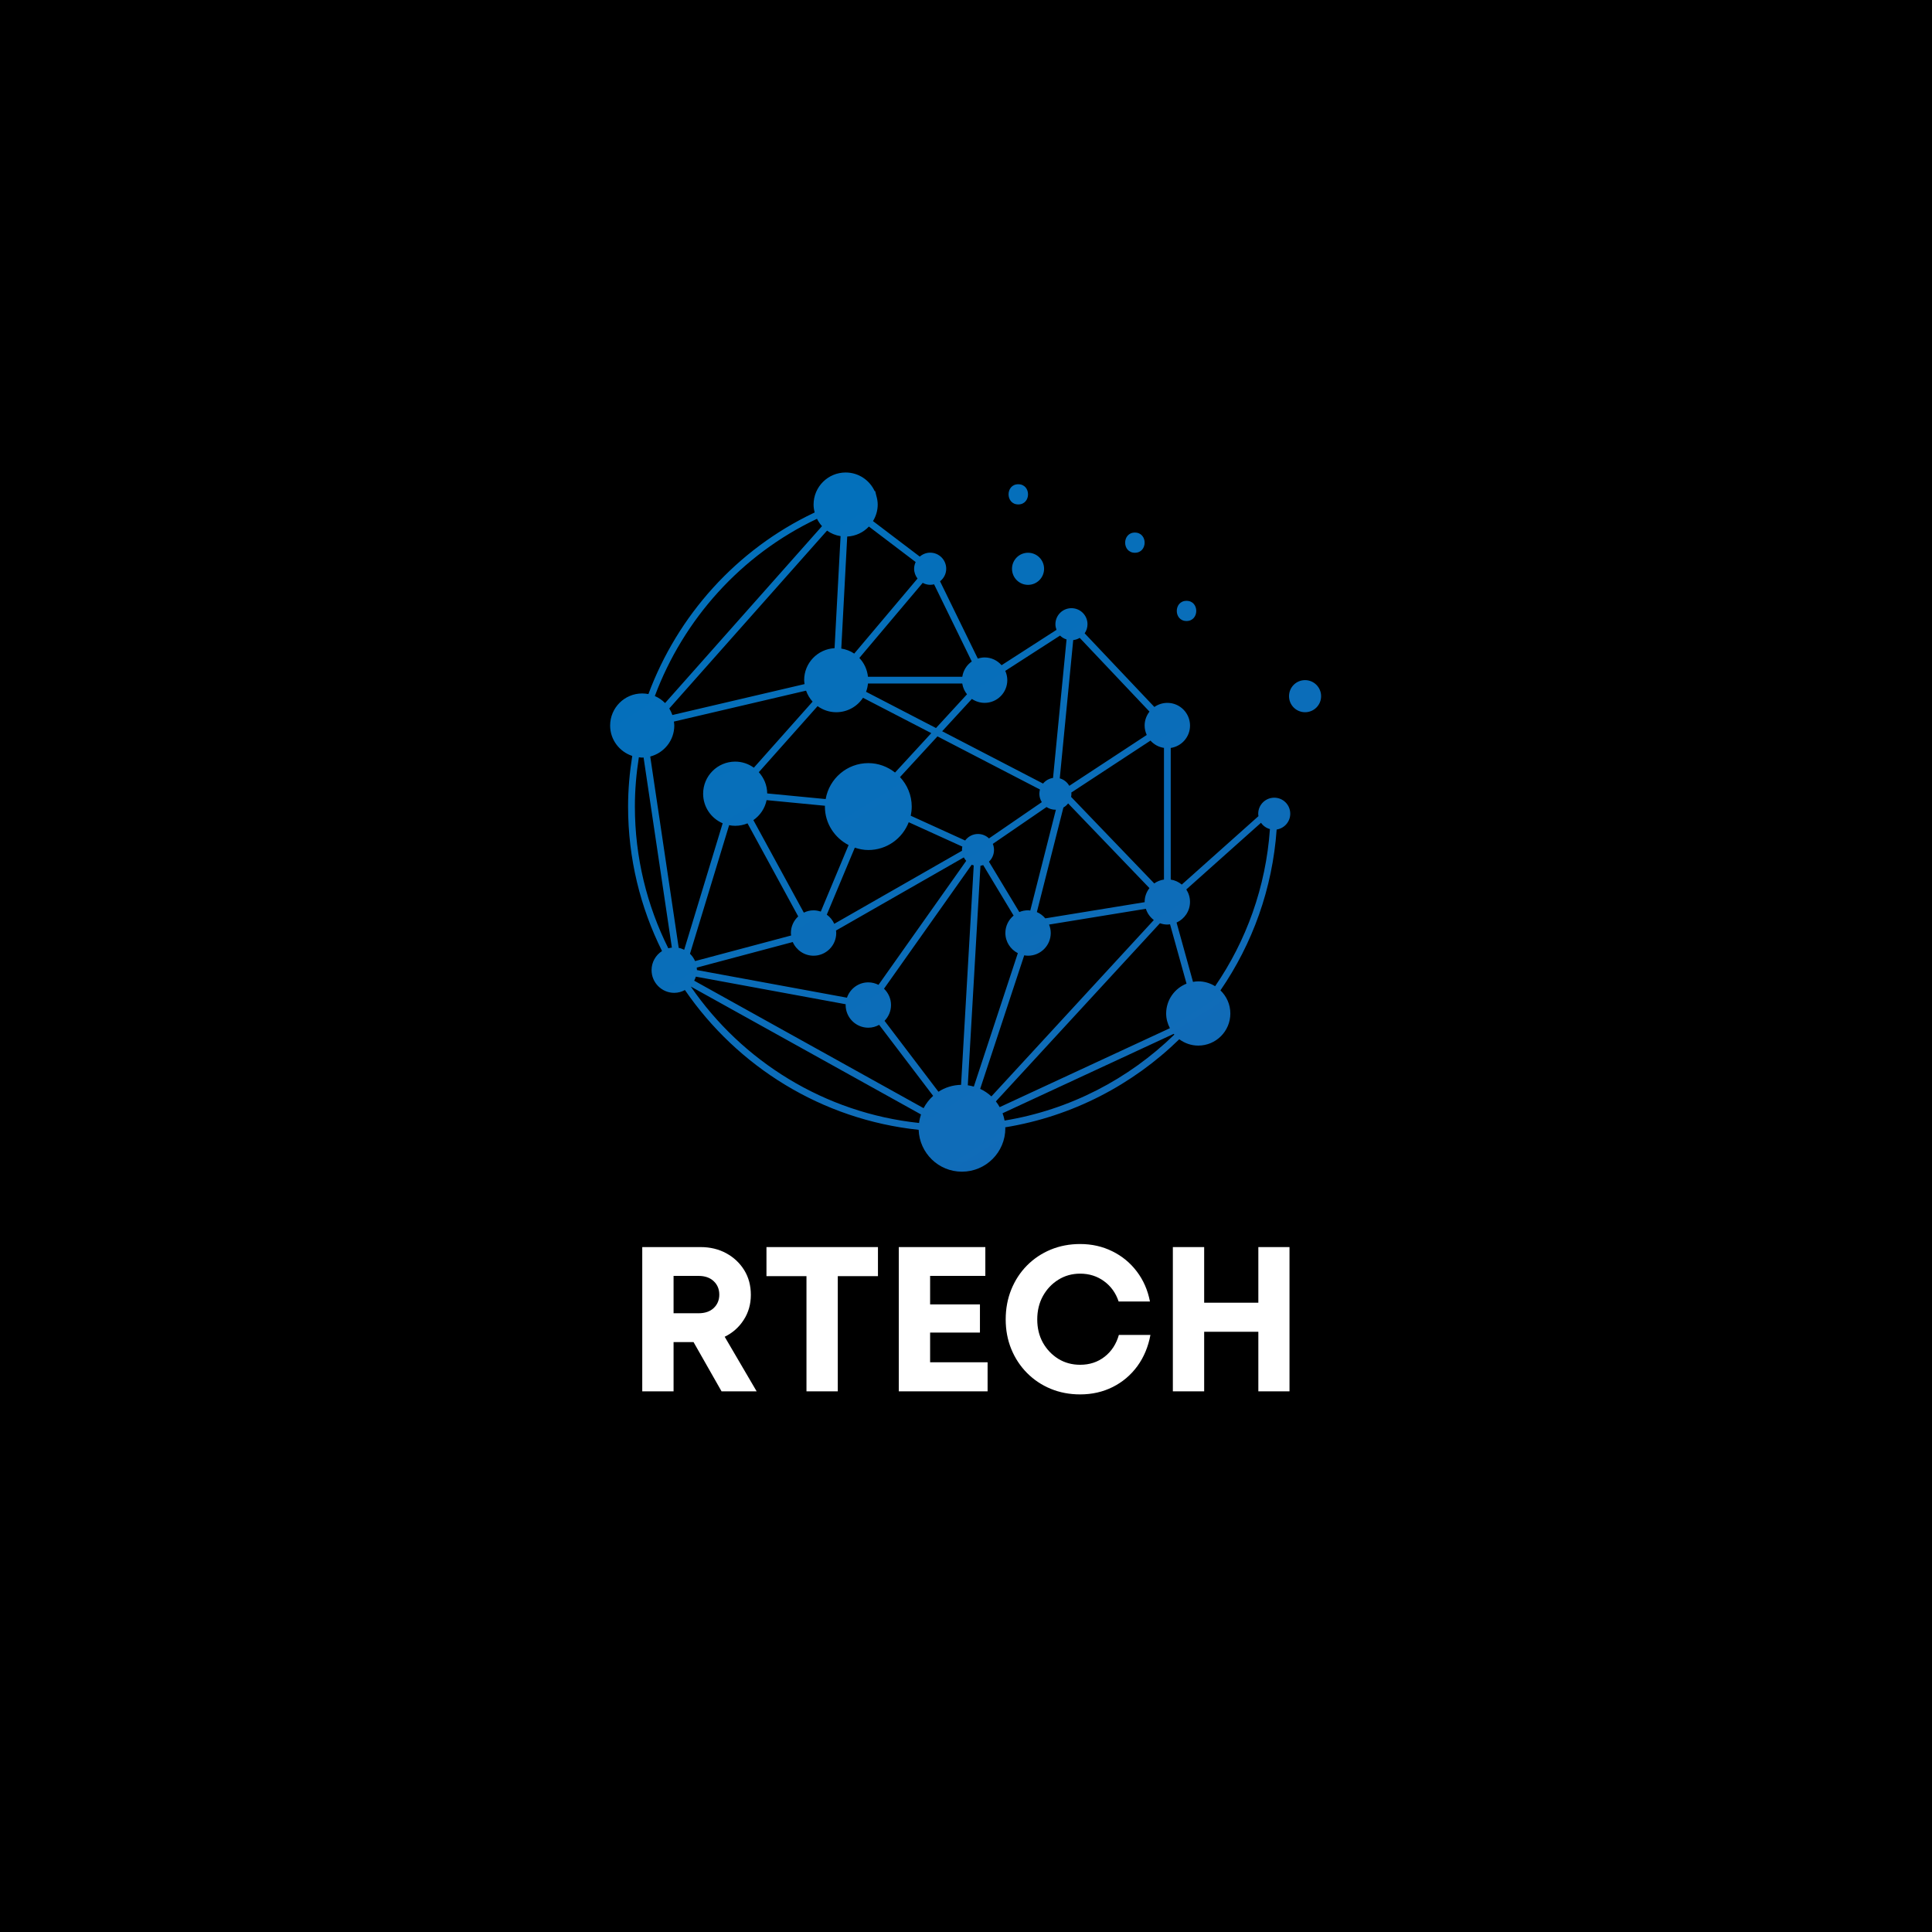 <svg xmlns="http://www.w3.org/2000/svg" xmlns:xlink="http://www.w3.org/1999/xlink" width="500" zoomAndPan="magnify" viewBox="0 0 375 375" height="500" preserveAspectRatio="xMidYMid meet" version="1.0"><defs><g/><clipPath id="14662990cc"><path d="M 118.426 91.691 L 256.426 91.691 L 256.426 227.441 L 118.426 227.441 Z M 118.426 91.691 " clip-rule="nonzero"/></clipPath><clipPath id="d79652d46c"><path d="M 199.543 107.289 C 201.266 107.289 202.656 108.68 202.656 110.402 C 202.656 112.125 201.266 113.52 199.543 113.52 C 197.82 113.52 196.43 112.125 196.43 110.402 C 196.43 108.68 197.82 107.289 199.543 107.289 Z M 250.438 157.941 C 250.438 159.5 249.293 160.781 247.797 161.012 C 246.988 172.539 243.082 183.223 236.887 192.23 C 238.066 193.367 238.809 194.949 238.809 196.719 C 238.809 200.16 236.02 202.949 232.582 202.949 C 231.199 202.949 229.926 202.48 228.895 201.719 C 219.832 210.555 208.141 216.691 195.113 218.812 C 195.113 218.871 195.133 218.93 195.133 218.992 C 195.133 223.652 191.359 227.422 186.707 227.422 C 182.156 227.422 178.477 223.805 178.309 219.297 C 159.5 217.312 143.133 207.027 132.945 192.164 C 132.324 192.504 131.629 192.711 130.871 192.711 C 128.441 192.711 126.469 190.734 126.469 188.301 C 126.469 186.742 127.281 185.379 128.5 184.598 C 124.289 176.145 121.91 166.625 121.91 156.559 C 121.91 153.238 122.203 149.957 122.719 146.727 C 120.234 145.906 118.426 143.586 118.426 140.828 C 118.426 137.387 121.215 134.598 124.652 134.598 C 125.062 134.598 125.469 134.645 125.859 134.715 C 131.516 119.504 142.926 106.672 158.023 99.52 C 158.055 99.504 158.09 99.492 158.129 99.473 C 158 98.98 157.914 98.473 157.914 97.941 C 157.914 94.5 160.703 91.711 164.141 91.711 C 166.645 91.711 168.797 93.203 169.777 95.336 C 169.812 95.328 169.844 95.316 169.871 95.309 L 170.098 96.23 C 170.254 96.773 170.363 97.34 170.363 97.934 C 170.363 99.113 170.016 100.207 169.449 101.145 L 178.527 108.035 C 179.07 107.566 179.773 107.273 180.547 107.273 C 182.27 107.273 183.66 108.668 183.66 110.391 C 183.66 111.383 183.191 112.258 182.461 112.828 L 189.793 127.836 C 190.211 127.703 190.648 127.609 191.113 127.609 C 192.43 127.609 193.598 128.199 194.406 129.117 L 205.062 122.254 C 204.938 121.91 204.855 121.547 204.855 121.16 C 204.855 119.438 206.246 118.047 207.969 118.047 C 209.691 118.047 211.082 119.438 211.082 121.16 C 211.082 121.816 210.879 122.422 210.531 122.926 L 224.062 137.223 C 224.781 136.727 225.641 136.426 226.582 136.426 C 229.012 136.426 230.984 138.402 230.984 140.836 C 230.984 143.043 229.355 144.859 227.238 145.176 L 227.238 170.73 C 228.051 170.848 228.781 171.191 229.383 171.695 L 244.266 158.414 C 244.246 158.262 244.219 158.109 244.219 157.949 C 244.219 156.227 245.609 154.832 247.332 154.832 C 249.047 154.828 250.438 156.219 250.438 157.941 Z M 223.309 143.75 L 207.941 153.832 C 207.949 153.906 207.961 153.98 207.961 154.059 C 207.961 154.27 207.941 154.477 207.902 154.676 L 224.039 171.473 C 224.586 171.082 225.23 170.82 225.926 170.723 L 225.926 145.164 C 224.887 145.012 223.977 144.5 223.309 143.75 Z M 222.176 175.059 C 222.176 174.043 222.527 173.129 223.105 172.379 L 207.32 155.941 C 207.07 156.266 206.766 156.539 206.406 156.742 L 201.254 177.031 C 201.895 177.305 202.445 177.73 202.891 178.254 L 222.191 175.109 C 222.184 175.09 222.176 175.078 222.176 175.059 Z M 167.508 135.438 C 166.395 137.129 164.484 138.242 162.312 138.242 C 160.957 138.242 159.719 137.797 158.691 137.062 L 147.285 149.883 C 148.277 150.977 148.902 152.414 148.914 154.004 L 160.262 155.098 C 160.949 151.141 164.387 148.121 168.539 148.121 C 170.508 148.121 172.289 148.82 173.727 149.949 L 180.762 142.301 Z M 181.676 141.312 L 187.695 134.762 C 187.219 134.168 186.895 133.457 186.773 132.668 L 168.473 132.668 C 168.414 133.23 168.301 133.773 168.102 134.277 Z M 186.715 164.988 C 186.715 164.762 186.742 164.539 186.789 164.324 L 176.383 159.594 C 175.164 162.75 172.125 164.988 168.539 164.988 C 167.621 164.988 166.746 164.805 165.918 164.531 L 160.48 177.535 C 161.109 177.988 161.613 178.598 161.93 179.312 L 186.727 165.129 C 186.723 165.074 186.715 165.035 186.715 164.988 Z M 146.23 159.184 L 156.023 177.141 C 156.598 176.859 157.234 176.695 157.914 176.695 C 158.406 176.695 158.871 176.793 159.312 176.941 L 164.711 164.027 C 161.996 162.629 160.113 159.824 160.113 156.559 C 160.113 156.504 160.129 156.453 160.129 156.398 L 148.797 155.305 C 148.473 156.91 147.531 158.281 146.23 159.184 Z M 153.875 182.848 L 135.23 187.812 C 135.25 187.969 135.277 188.121 135.277 188.289 L 164.395 193.652 C 164.988 191.922 166.613 190.676 168.539 190.676 C 169.254 190.676 169.918 190.859 170.516 191.156 L 187.543 167.09 C 187.355 166.891 187.203 166.664 187.078 166.422 L 162.266 180.617 C 162.289 180.777 162.312 180.938 162.312 181.098 C 162.312 183.527 160.34 185.504 157.91 185.504 C 156.109 185.504 154.551 184.41 153.875 182.848 Z M 189.828 161.875 C 190.656 161.875 191.402 162.203 191.961 162.734 L 202.215 155.695 C 201.914 155.219 201.738 154.66 201.738 154.059 C 201.738 153.773 201.789 153.508 201.855 153.242 L 181.961 142.93 L 174.691 150.832 C 176.09 152.336 176.965 154.336 176.965 156.559 C 176.965 157.168 176.891 157.766 176.773 158.332 L 187.336 163.141 C 187.898 162.379 188.801 161.875 189.828 161.875 Z M 191.953 167.25 L 197.848 177.027 C 198.371 176.809 198.941 176.688 199.539 176.688 C 199.691 176.688 199.828 176.715 199.977 176.734 L 204.949 157.16 C 204.914 157.16 204.891 157.168 204.855 157.168 C 204.219 157.168 203.633 156.977 203.133 156.645 L 192.703 163.797 C 192.855 164.16 192.934 164.559 192.934 164.977 C 192.934 165.883 192.555 166.688 191.953 167.25 Z M 205.699 151.074 C 206.492 151.301 207.148 151.824 207.547 152.527 L 222.582 142.656 C 222.324 142.094 222.172 141.477 222.172 140.82 C 222.172 139.801 222.535 138.867 223.117 138.125 L 209.574 123.812 C 209.195 124.039 208.77 124.184 208.312 124.238 Z M 188.641 135.664 L 182.875 141.934 L 202.457 152.09 C 202.938 151.512 203.609 151.109 204.395 150.996 L 207.016 124.117 C 206.539 123.965 206.102 123.715 205.758 123.363 L 195.121 130.215 C 195.371 130.766 195.516 131.375 195.516 132.02 C 195.516 134.453 193.543 136.426 191.113 136.426 C 190.199 136.418 189.352 136.141 188.641 135.664 Z M 166.797 127.711 C 167.727 128.68 168.32 129.949 168.473 131.363 L 186.781 131.363 C 186.965 130.137 187.641 129.07 188.621 128.395 L 181.305 113.414 C 181.066 113.473 180.812 113.512 180.555 113.512 C 180.023 113.512 179.535 113.367 179.098 113.133 Z M 163.293 125.887 C 164.215 126.031 165.07 126.359 165.805 126.863 L 178.09 112.297 C 177.688 111.773 177.43 111.117 177.43 110.402 C 177.43 109.934 177.543 109.488 177.727 109.09 L 168.652 102.203 C 167.586 103.336 166.109 104.059 164.445 104.145 Z M 129.906 137.512 C 130.156 137.91 130.348 138.336 130.508 138.785 L 156.168 132.781 C 156.133 132.527 156.086 132.277 156.086 132.012 C 156.086 128.684 158.703 125.988 161.988 125.812 L 163.156 104.066 C 162.18 103.914 161.289 103.543 160.527 102.992 Z M 127.102 135.102 C 127.852 135.426 128.527 135.891 129.09 136.465 L 159.551 102.125 C 159.16 101.699 158.836 101.215 158.578 100.699 C 143.82 107.691 132.652 120.234 127.102 135.102 Z M 130.41 183.934 L 124.918 147.027 C 124.824 147.031 124.746 147.051 124.652 147.051 C 124.426 147.051 124.215 147.012 124.004 146.984 C 123.508 150.121 123.23 153.316 123.23 156.543 C 123.23 166.426 125.574 175.766 129.715 184.059 C 129.934 184 130.172 183.961 130.41 183.934 Z M 140.27 159.797 C 138.039 158.852 136.477 156.637 136.477 154.059 C 136.477 150.617 139.266 147.828 142.703 147.828 C 144.055 147.828 145.297 148.273 146.324 149.008 L 157.723 136.188 C 157.168 135.57 156.738 134.848 156.457 134.055 L 130.801 140.059 C 130.832 140.312 130.879 140.562 130.879 140.828 C 130.879 143.723 128.891 146.145 126.211 146.84 L 131.738 183.98 C 132.117 184.051 132.469 184.191 132.801 184.352 Z M 133.926 185.125 C 134.344 185.523 134.68 186.008 134.914 186.543 L 153.559 181.578 C 153.539 181.422 153.512 181.262 153.512 181.098 C 153.512 179.816 154.062 178.676 154.934 177.875 L 145.094 159.812 C 144.359 160.117 143.551 160.289 142.703 160.289 C 142.297 160.289 141.906 160.242 141.523 160.168 Z M 178.762 216.312 L 134.078 191.484 C 144.047 205.98 160.023 216.023 178.391 217.969 C 178.457 217.398 178.582 216.844 178.762 216.312 Z M 181.125 212.707 L 170.645 198.922 C 170.016 199.266 169.309 199.477 168.539 199.477 C 166.109 199.477 164.137 197.5 164.137 195.07 C 164.137 195.023 164.148 194.977 164.148 194.922 L 135.066 189.566 C 134.98 189.84 134.871 190.105 134.742 190.348 L 179.27 215.094 C 179.746 214.191 180.371 213.383 181.125 212.707 Z M 189 167.977 C 188.867 167.938 188.727 167.906 188.602 167.852 L 171.586 191.906 C 172.422 192.711 172.945 193.828 172.945 195.074 C 172.945 196.27 172.469 197.348 171.691 198.145 L 182.152 211.906 C 183.422 211.082 184.926 210.598 186.543 210.566 Z M 189.02 210.906 L 197.562 185.008 C 196.133 184.277 195.141 182.805 195.141 181.09 C 195.141 179.723 195.77 178.523 196.742 177.715 L 190.836 167.91 C 190.664 167.973 190.488 168.02 190.305 168.043 L 187.848 210.652 C 188.246 210.711 188.637 210.797 189.02 210.906 Z M 223.957 178.578 C 223.238 178.035 222.695 177.277 222.41 176.395 L 203.625 179.457 C 203.828 179.969 203.949 180.52 203.949 181.098 C 203.949 183.527 201.977 185.504 199.543 185.504 C 199.293 185.504 199.047 185.473 198.801 185.43 L 190.25 211.348 C 191.059 211.719 191.789 212.219 192.43 212.812 Z M 227.938 200.816 C 227.898 200.77 227.859 200.715 227.82 200.672 L 194.598 216.082 C 194.762 216.539 194.902 217.008 194.992 217.5 C 207.691 215.41 219.09 209.426 227.938 200.816 Z M 230.305 190.926 L 227.105 179.406 C 226.926 179.426 226.754 179.457 226.574 179.457 C 226.07 179.457 225.594 179.359 225.145 179.199 L 193.297 213.781 C 193.578 214.133 193.816 214.496 194.035 214.895 L 227.078 199.57 C 226.629 198.707 226.348 197.746 226.348 196.707 C 226.363 194.074 228 191.84 230.305 190.926 Z M 246.492 160.926 C 245.781 160.727 245.168 160.297 244.762 159.699 L 230.258 172.645 C 230.707 173.336 230.98 174.164 230.98 175.051 C 230.98 176.84 229.906 178.379 228.371 179.066 L 231.562 190.582 C 231.895 190.527 232.23 190.477 232.582 190.477 C 233.789 190.477 234.902 190.832 235.855 191.422 C 241.895 182.629 245.703 172.188 246.492 160.926 Z M 253.312 132.012 C 251.59 132.012 250.199 133.402 250.199 135.129 C 250.199 136.852 251.59 138.242 253.312 138.242 C 255.035 138.242 256.426 136.852 256.426 135.129 C 256.426 133.41 255.027 132.012 253.312 132.012 Z M 197.648 97.91 C 200.168 97.91 200.172 93.992 197.648 93.992 C 195.133 93.992 195.133 97.91 197.648 97.91 Z M 230.305 120.539 C 232.82 120.539 232.828 116.621 230.305 116.621 C 227.785 116.621 227.781 120.539 230.305 120.539 Z M 220.281 107.289 C 222.801 107.289 222.805 103.371 220.281 103.371 C 217.766 103.371 217.758 107.289 220.281 107.289 Z M 220.281 107.289 " clip-rule="nonzero"/></clipPath><linearGradient x1="1820.417" gradientTransform="matrix(0.066, 0, 0, 0.066, 118.427, 91.711)" y1="2211.287" x2="319.071" gradientUnits="userSpaceOnUse" y2="-198.766" id="e44f2b02c0"><stop stop-opacity="1" stop-color="rgb(7.516%, 41.669%, 71.579%)" offset="0"/><stop stop-opacity="1" stop-color="rgb(7.397%, 41.71%, 71.613%)" offset="0.031"/><stop stop-opacity="1" stop-color="rgb(7.161%, 41.794%, 71.68%)" offset="0.062"/><stop stop-opacity="1" stop-color="rgb(6.924%, 41.876%, 71.745%)" offset="0.094"/><stop stop-opacity="1" stop-color="rgb(6.688%, 41.959%, 71.812%)" offset="0.125"/><stop stop-opacity="1" stop-color="rgb(6.45%, 42.043%, 71.88%)" offset="0.156"/><stop stop-opacity="1" stop-color="rgb(6.213%, 42.125%, 71.947%)" offset="0.188"/><stop stop-opacity="1" stop-color="rgb(5.977%, 42.207%, 72.012%)" offset="0.219"/><stop stop-opacity="1" stop-color="rgb(5.74%, 42.29%, 72.079%)" offset="0.25"/><stop stop-opacity="1" stop-color="rgb(5.504%, 42.374%, 72.147%)" offset="0.281"/><stop stop-opacity="1" stop-color="rgb(5.267%, 42.456%, 72.214%)" offset="0.312"/><stop stop-opacity="1" stop-color="rgb(5.031%, 42.538%, 72.279%)" offset="0.344"/><stop stop-opacity="1" stop-color="rgb(4.794%, 42.621%, 72.346%)" offset="0.375"/><stop stop-opacity="1" stop-color="rgb(4.556%, 42.705%, 72.414%)" offset="0.388"/><stop stop-opacity="1" stop-color="rgb(4.439%, 42.746%, 72.447%)" offset="0.406"/><stop stop-opacity="1" stop-color="rgb(4.32%, 42.787%, 72.481%)" offset="0.438"/><stop stop-opacity="1" stop-color="rgb(4.083%, 42.87%, 72.546%)" offset="0.469"/><stop stop-opacity="1" stop-color="rgb(3.847%, 42.953%, 72.614%)" offset="0.5"/><stop stop-opacity="1" stop-color="rgb(3.61%, 43.036%, 72.681%)" offset="0.531"/><stop stop-opacity="1" stop-color="rgb(3.374%, 43.118%, 72.748%)" offset="0.562"/><stop stop-opacity="1" stop-color="rgb(3.137%, 43.201%, 72.813%)" offset="0.594"/><stop stop-opacity="1" stop-color="rgb(2.901%, 43.285%, 72.881%)" offset="0.612"/><stop stop-opacity="1" stop-color="rgb(2.783%, 43.326%, 72.914%)" offset="0.625"/><stop stop-opacity="1" stop-color="rgb(2.664%, 43.367%, 72.948%)" offset="0.656"/><stop stop-opacity="1" stop-color="rgb(2.426%, 43.449%, 73.015%)" offset="0.688"/><stop stop-opacity="1" stop-color="rgb(2.19%, 43.532%, 73.08%)" offset="0.719"/><stop stop-opacity="1" stop-color="rgb(1.953%, 43.616%, 73.148%)" offset="0.75"/><stop stop-opacity="1" stop-color="rgb(1.717%, 43.698%, 73.215%)" offset="0.781"/><stop stop-opacity="1" stop-color="rgb(1.48%, 43.781%, 73.282%)" offset="0.812"/><stop stop-opacity="1" stop-color="rgb(1.244%, 43.863%, 73.347%)" offset="0.844"/><stop stop-opacity="1" stop-color="rgb(1.007%, 43.947%, 73.415%)" offset="0.875"/><stop stop-opacity="1" stop-color="rgb(0.771%, 44.029%, 73.482%)" offset="0.906"/><stop stop-opacity="1" stop-color="rgb(0.533%, 44.112%, 73.549%)" offset="0.938"/><stop stop-opacity="1" stop-color="rgb(0.296%, 44.196%, 73.615%)" offset="0.969"/><stop stop-opacity="1" stop-color="rgb(0.089%, 44.267%, 73.674%)" offset="1"/></linearGradient></defs><rect x="-37.5" width="450" fill="#ffffff" y="-37.5" height="450" fill-opacity="1"/><rect x="-37.5" width="450" fill="#000000" y="-37.5" height="450" fill-opacity="1"/><g clip-path="url(#14662990cc)"><g clip-path="url(#d79652d46c)"><path fill="url(#e44f2b02c0)" d="M 118.426 91.711 L 118.426 227.422 L 256.426 227.422 L 256.426 91.711 Z M 118.426 91.711 " fill-rule="nonzero"/></g></g><g fill="#ffffff" fill-opacity="1"><g transform="translate(121.458, 270.058)"><g><path d="M 18.594 0 L 13.156 -9.562 L 9.281 -9.562 L 9.281 0 L 3.203 0 L 3.203 -28 L 14.516 -28 C 16.379 -28 18.047 -27.598 19.516 -26.797 C 20.984 -25.992 22.145 -24.898 23 -23.516 C 23.852 -22.129 24.281 -20.531 24.281 -18.719 C 24.281 -16.906 23.816 -15.285 22.891 -13.859 C 21.973 -12.43 20.742 -11.344 19.203 -10.594 L 25.406 0 Z M 9.281 -22.406 L 9.281 -15.156 L 14.125 -15.156 C 15.375 -15.156 16.359 -15.492 17.078 -16.172 C 17.797 -16.859 18.156 -17.723 18.156 -18.766 C 18.156 -19.828 17.797 -20.695 17.078 -21.375 C 16.359 -22.062 15.375 -22.406 14.125 -22.406 Z M 9.281 -22.406 "/></g></g></g><g fill="#ffffff" fill-opacity="1"><g transform="translate(147.895, 270.058)"><g><path d="M 22.516 -28 L 22.516 -22.359 L 14.719 -22.359 L 14.719 0 L 8.641 0 L 8.641 -22.359 L 0.875 -22.359 L 0.875 -28 Z M 22.516 -28 "/></g></g></g><g fill="#ffffff" fill-opacity="1"><g transform="translate(171.253, 270.058)"><g><path d="M 9.281 -5.641 L 20.438 -5.641 L 20.438 0 L 3.203 0 L 3.203 -28 L 20 -28 L 20 -22.406 L 9.281 -22.406 L 9.281 -16.875 L 18.953 -16.875 L 18.953 -11.406 L 9.281 -11.406 Z M 9.281 -5.641 "/></g></g></g><g fill="#ffffff" fill-opacity="1"><g transform="translate(193.611, 270.058)"><g><path d="M 16.047 0.594 C 13.984 0.594 12.07 0.227 10.312 -0.5 C 8.562 -1.227 7.031 -2.254 5.719 -3.578 C 4.414 -4.898 3.398 -6.445 2.672 -8.219 C 1.953 -9.988 1.594 -11.898 1.594 -13.953 C 1.594 -16.035 1.953 -17.969 2.672 -19.75 C 3.398 -21.539 4.414 -23.098 5.719 -24.422 C 7.031 -25.742 8.562 -26.77 10.312 -27.5 C 12.07 -28.227 13.984 -28.594 16.047 -28.594 C 18.305 -28.594 20.383 -28.125 22.281 -27.188 C 24.176 -26.258 25.758 -24.957 27.031 -23.281 C 28.312 -21.602 29.164 -19.656 29.594 -17.438 L 23.516 -17.438 C 22.961 -19.094 22.02 -20.406 20.688 -21.375 C 19.352 -22.352 17.805 -22.844 16.047 -22.844 C 14.473 -22.844 13.055 -22.445 11.797 -21.656 C 10.547 -20.875 9.551 -19.816 8.812 -18.484 C 8.082 -17.148 7.719 -15.641 7.719 -13.953 C 7.719 -12.273 8.082 -10.773 8.812 -9.453 C 9.551 -8.141 10.547 -7.094 11.797 -6.312 C 13.055 -5.539 14.473 -5.156 16.047 -5.156 C 17.879 -5.156 19.461 -5.676 20.797 -6.719 C 22.129 -7.758 23.051 -9.172 23.562 -10.953 L 29.688 -10.953 C 29.258 -8.641 28.41 -6.613 27.141 -4.875 C 25.867 -3.145 24.281 -1.801 22.375 -0.844 C 20.469 0.113 18.359 0.594 16.047 0.594 Z M 16.047 0.594 "/></g></g></g><g fill="#ffffff" fill-opacity="1"><g transform="translate(224.447, 270.058)"><g><path d="M 19.797 -28 L 25.844 -28 L 25.844 0 L 19.797 0 L 19.797 -11.562 L 9.281 -11.562 L 9.281 0 L 3.203 0 L 3.203 -28 L 9.281 -28 L 9.281 -17.203 L 19.797 -17.203 Z M 19.797 -28 "/></g></g></g></svg>